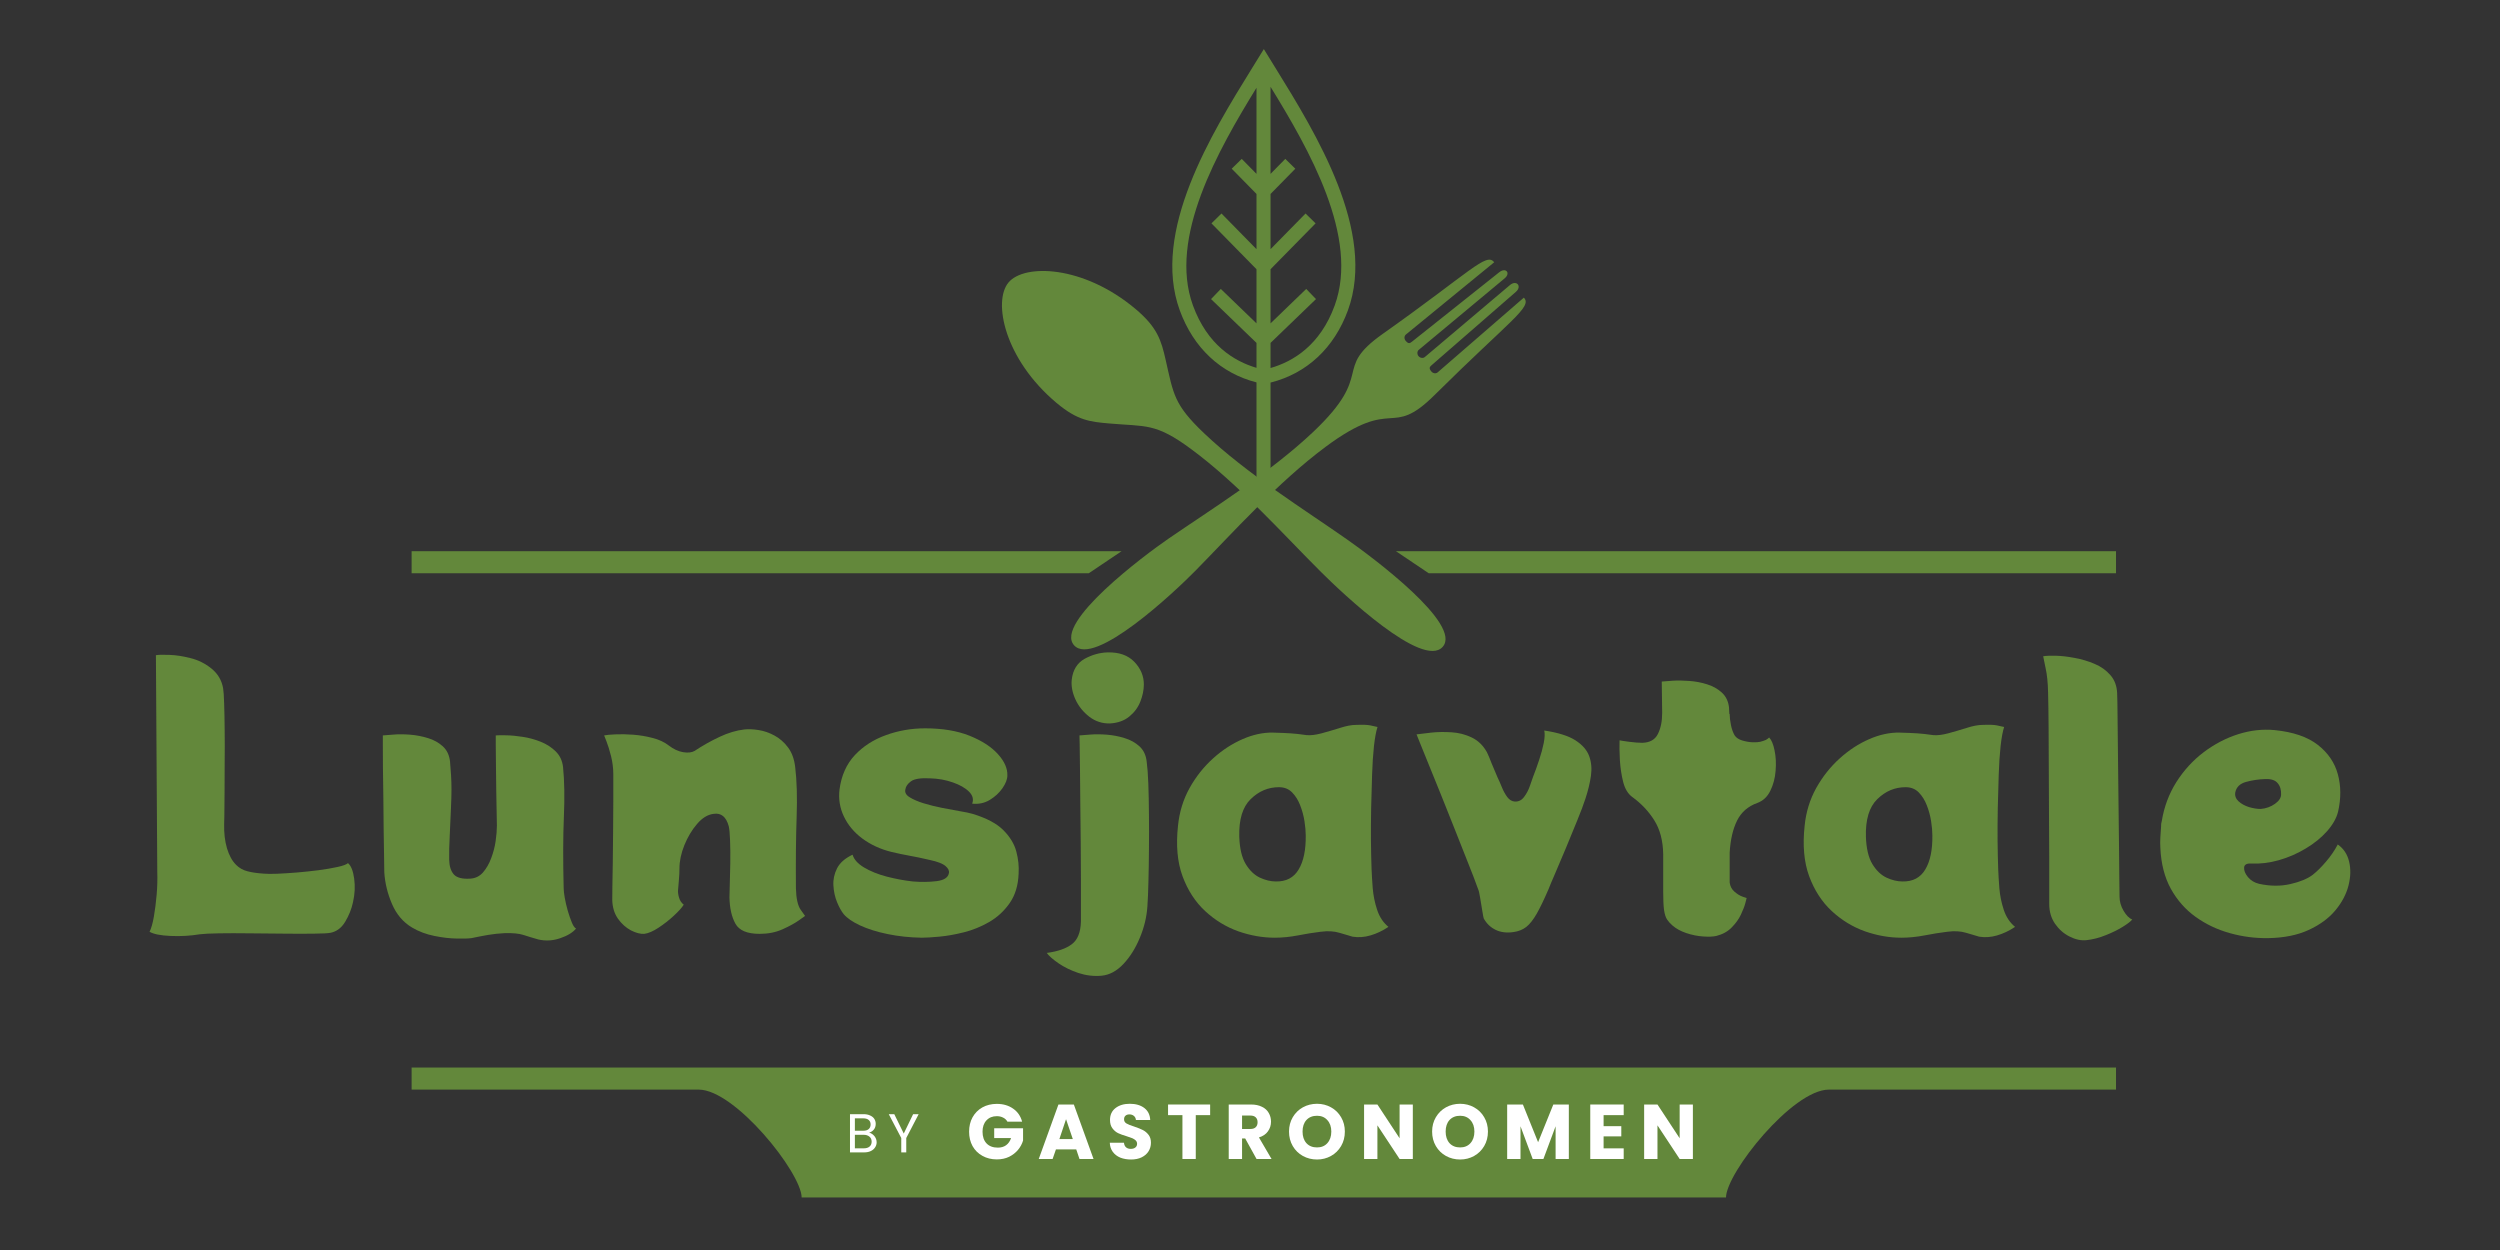 <svg xmlns="http://www.w3.org/2000/svg" xmlns:xlink="http://www.w3.org/1999/xlink" width="500" zoomAndPan="magnify" viewBox="0 0 375 187.5" height="250" preserveAspectRatio="xMidYMid meet" version="1.0"><rect x="0" y="0" width="375" height="187.5" fill="#333333" stroke="none"/><defs><g/><clipPath id="3b591c12a6"><path d="M 61.73 82 L 317.75 82 L 317.75 179.898 L 61.73 179.898 Z M 61.73 82 " clip-rule="nonzero"/></clipPath><clipPath id="ebdc000be0"><path d="M 175 7.363 L 204 7.363 L 204 74 L 175 74 Z M 175 7.363 " clip-rule="nonzero"/></clipPath></defs><path fill="#63883b" d="M 224.125 39.344 C 222.98 37.781 220.57 40.777 207.438 50.062 C 199.699 55.527 206.422 55.848 196.984 64.785 C 190.531 70.891 181.797 76.32 175.32 80.766 C 171.578 83.332 158.113 93.43 161.109 96.789 C 164.109 100.145 176.176 88.812 179.352 85.57 C 184.859 79.969 191.719 72.309 198.852 67.016 C 209.285 59.266 208.441 65.941 215.172 59.27 C 226.59 47.949 229.91 46.039 228.578 44.645 L 215.648 55.855 C 215.383 56.086 214.961 56.02 214.707 55.723 C 214.301 55.238 214.441 55.039 214.742 54.777 C 218.953 51.109 223.168 47.441 227.387 43.773 C 228.34 42.941 227.473 41.926 226.484 42.766 L 213.719 53.559 C 213.449 53.785 213.004 53.695 212.781 53.426 C 212.555 53.156 212.543 52.703 212.812 52.48 C 217.105 48.906 221.398 45.328 225.691 41.758 C 226.656 40.953 225.863 40.059 224.887 40.836 L 211.789 51.258 C 211.473 51.508 211.262 51.609 210.852 51.125 C 210.602 50.832 210.613 50.402 210.883 50.18 " fill-opacity="1" fill-rule="evenodd"/><path fill="#63883b" d="M 180.59 64.965 C 187.02 71.09 195.777 76.5 202.195 81.012 C 205.902 83.617 219.398 93.672 216.402 97.027 C 213.406 100.391 201.375 89.016 198.168 85.812 C 192.605 80.285 185.766 72.582 178.613 67.32 C 173.297 63.398 171.883 64.008 166.383 63.52 C 163.469 63.266 161.617 63.066 158.48 60.438 C 150.648 53.863 148.906 45.199 151.277 42.371 C 153.645 39.543 162.48 39.762 170.312 46.332 C 173.637 49.125 174.188 51.078 174.855 54.012 C 176.027 59.156 176.086 60.676 180.59 64.965 " fill-opacity="1" fill-rule="evenodd"/><g clip-path="url(#3b591c12a6)"><path fill="#63883b" d="M 209.391 82.68 L 317.402 82.68 L 317.402 85.992 L 214.316 85.992 M 61.742 82.68 L 168.238 82.68 L 163.312 85.992 L 61.742 85.992 Z M 274.336 163.441 C 268.883 163.441 258.953 175.895 258.898 179.617 L 120.25 179.617 C 120.195 175.895 110.258 163.441 104.805 163.441 L 61.742 163.441 L 61.742 160.125 L 317.402 160.125 L 317.402 163.441 Z M 274.336 163.441 " fill-opacity="1" fill-rule="evenodd"/></g><g clip-path="url(#ebdc000be0)"><path fill="#63883b" d="M 188.473 13.164 C 182.73 22.516 175.23 35.648 178.945 45.824 C 181.098 51.723 185.09 54.18 188.473 55.176 L 188.473 51.434 L 181.656 44.863 L 183.121 43.34 L 188.473 48.504 L 188.473 40.383 L 181.719 33.504 L 183.223 32.027 L 188.473 37.375 L 188.473 29.09 L 184.758 25.305 L 186.262 23.832 L 188.473 26.082 M 190.582 51.434 L 190.582 55.203 C 193.988 54.227 198.035 51.777 200.203 45.824 C 203.934 35.598 196.336 22.379 190.582 13.02 L 190.582 26.082 L 192.793 23.832 L 194.297 25.309 L 190.582 29.094 L 190.582 37.375 L 195.832 32.027 L 197.34 33.504 L 190.582 40.383 L 190.582 48.504 L 195.934 43.34 L 197.398 44.863 Z M 190.582 73.863 L 188.473 73.863 L 188.473 57.359 C 183.082 55.98 179.016 52.172 176.965 46.551 C 172.652 34.734 181.766 19.996 187.797 10.242 L 189.574 7.363 L 191.355 10.25 C 197.383 20.004 206.496 34.738 202.188 46.551 C 200.125 52.199 196.02 56.02 190.582 57.387 Z M 190.582 73.863 " fill-opacity="1" fill-rule="evenodd"/></g><g fill="#63883b" fill-opacity="1"><g transform="translate(20.325, 139.922)"><g><path d="M 31.875 -10.453 C 32.332 -10.066 32.641 -9.301 32.797 -8.156 C 32.961 -7.008 32.906 -5.82 32.625 -4.594 C 32.406 -3.57 32.016 -2.594 31.453 -1.656 C 30.891 -0.727 30.148 -0.176 29.234 0 C 28.891 0.07 28.082 0.113 26.812 0.125 C 25.539 0.145 24.051 0.145 22.344 0.125 C 20.645 0.113 18.922 0.098 17.172 0.078 C 15.43 0.055 13.883 0.055 12.531 0.078 C 11.176 0.098 10.219 0.145 9.656 0.219 C 8.219 0.457 6.75 0.539 5.25 0.469 C 3.758 0.406 2.711 0.195 2.109 -0.156 C 2.359 -0.645 2.57 -1.391 2.75 -2.391 C 2.926 -3.398 3.066 -4.504 3.172 -5.703 C 3.273 -6.898 3.305 -8.039 3.266 -9.125 L 3.062 -41.641 C 3.445 -41.711 4.125 -41.727 5.094 -41.688 C 6.062 -41.656 7.094 -41.5 8.188 -41.219 C 9.375 -40.938 10.441 -40.41 11.391 -39.641 C 12.348 -38.867 12.93 -37.883 13.141 -36.688 C 13.211 -36.301 13.266 -35.535 13.297 -34.391 C 13.336 -33.242 13.363 -31.895 13.375 -30.344 C 13.395 -28.801 13.395 -27.219 13.375 -25.594 C 13.363 -23.977 13.359 -22.469 13.359 -21.062 C 13.359 -19.656 13.348 -18.508 13.328 -17.625 C 13.305 -16.75 13.297 -16.312 13.297 -16.312 C 13.266 -14.969 13.406 -13.758 13.719 -12.688 C 14.039 -11.613 14.5 -10.781 15.094 -10.188 C 15.551 -9.727 16.113 -9.41 16.781 -9.234 C 17.445 -9.055 18.273 -8.938 19.266 -8.875 C 19.691 -8.832 20.352 -8.828 21.25 -8.859 C 22.145 -8.898 23.133 -8.961 24.219 -9.047 C 25.312 -9.141 26.395 -9.254 27.469 -9.391 C 28.539 -9.535 29.484 -9.695 30.297 -9.875 C 31.109 -10.051 31.633 -10.242 31.875 -10.453 Z M 31.875 -10.453 "/></g></g></g><g fill="#63883b" fill-opacity="1"><g transform="translate(55.316, 139.922)"><g><path d="M 29.234 -6.703 C 29.234 -6.391 29.285 -5.914 29.391 -5.281 C 29.504 -4.645 29.656 -3.992 29.844 -3.328 C 30.039 -2.66 30.242 -2.07 30.453 -1.562 C 30.66 -1.051 30.875 -0.742 31.094 -0.641 C 30.594 -0.035 29.797 0.445 28.703 0.812 C 27.617 1.188 26.531 1.25 25.438 1 C 24.594 0.758 23.836 0.531 23.172 0.312 C 22.504 0.102 21.586 0.016 20.422 0.047 C 19.578 0.086 18.738 0.176 17.906 0.312 C 17.082 0.457 16.25 0.617 15.406 0.797 C 14.988 0.859 14.258 0.879 13.219 0.859 C 12.188 0.848 11.062 0.719 9.844 0.469 C 8.625 0.227 7.504 -0.191 6.484 -0.797 C 5.148 -1.598 4.148 -2.773 3.484 -4.328 C 2.816 -5.879 2.43 -7.461 2.328 -9.078 C 2.328 -9.461 2.316 -10.219 2.297 -11.344 C 2.273 -12.469 2.254 -13.805 2.234 -15.359 C 2.223 -16.91 2.207 -18.508 2.188 -20.156 C 2.164 -21.812 2.145 -23.352 2.125 -24.781 C 2.113 -26.207 2.109 -27.367 2.109 -28.266 C 2.109 -29.16 2.109 -29.609 2.109 -29.609 C 2.43 -29.641 2.969 -29.68 3.719 -29.734 C 4.477 -29.797 5.312 -29.789 6.219 -29.719 C 7.133 -29.645 8.023 -29.473 8.891 -29.203 C 9.754 -28.941 10.492 -28.531 11.109 -27.969 C 11.723 -27.406 12.082 -26.648 12.188 -25.703 C 12.258 -24.93 12.312 -24.227 12.344 -23.594 C 12.383 -22.957 12.406 -22.258 12.406 -21.5 C 12.406 -20.75 12.379 -19.816 12.328 -18.703 C 12.273 -17.598 12.211 -16.203 12.141 -14.516 C 12.066 -13.141 12.039 -11.957 12.062 -10.969 C 12.082 -9.988 12.316 -9.25 12.766 -8.75 C 13.223 -8.258 14.035 -8.051 15.203 -8.125 C 15.973 -8.164 16.613 -8.473 17.125 -9.047 C 17.633 -9.629 18.047 -10.344 18.359 -11.188 C 18.68 -12.031 18.906 -12.891 19.031 -13.766 C 19.156 -14.648 19.219 -15.426 19.219 -16.094 C 19.219 -16.238 19.207 -16.785 19.188 -17.734 C 19.164 -18.68 19.145 -19.816 19.125 -21.141 C 19.113 -22.461 19.098 -23.773 19.078 -25.078 C 19.055 -26.379 19.047 -27.457 19.047 -28.312 C 19.047 -29.176 19.047 -29.609 19.047 -29.609 C 19.367 -29.641 19.898 -29.645 20.641 -29.625 C 21.379 -29.613 22.203 -29.535 23.109 -29.391 C 24.023 -29.254 24.922 -29.008 25.797 -28.656 C 26.68 -28.301 27.43 -27.816 28.047 -27.203 C 28.672 -26.586 29.035 -25.805 29.141 -24.859 C 29.348 -22.816 29.391 -20.328 29.266 -17.391 C 29.141 -14.453 29.129 -10.891 29.234 -6.703 Z M 29.234 -6.703 "/></g></g></g><g fill="#63883b" fill-opacity="1"><g transform="translate(88.512, 139.922)"><g><path d="M 30.875 -6.703 C 30.914 -5.148 31.156 -4.066 31.594 -3.453 C 32.031 -2.836 32.25 -2.531 32.25 -2.531 C 32.25 -2.531 31.941 -2.312 31.328 -1.875 C 30.711 -1.438 29.895 -0.988 28.875 -0.531 C 27.852 -0.07 26.707 0.156 25.438 0.156 C 23.57 0.156 22.359 -0.352 21.797 -1.375 C 21.234 -2.395 20.938 -3.711 20.906 -5.328 C 20.906 -5.609 20.922 -6.223 20.953 -7.172 C 20.984 -8.129 21.008 -9.211 21.031 -10.422 C 21.051 -11.641 21.039 -12.766 21 -13.797 C 20.969 -14.836 20.898 -15.57 20.797 -16 C 20.41 -17.406 19.656 -18.02 18.531 -17.844 C 17.645 -17.738 16.816 -17.234 16.047 -16.328 C 15.273 -15.43 14.641 -14.367 14.141 -13.141 C 13.648 -11.91 13.406 -10.75 13.406 -9.656 C 13.406 -9.094 13.379 -8.535 13.328 -7.984 C 13.273 -7.441 13.234 -6.941 13.203 -6.484 C 13.16 -6.172 13.203 -5.785 13.328 -5.328 C 13.453 -4.867 13.691 -4.5 14.047 -4.219 C 13.797 -3.801 13.305 -3.254 12.578 -2.578 C 11.859 -1.91 11.086 -1.305 10.266 -0.766 C 9.441 -0.223 8.727 0.082 8.125 0.156 C 7.562 0.195 6.898 0.023 6.141 -0.359 C 5.391 -0.754 4.738 -1.336 4.188 -2.109 C 3.645 -2.879 3.359 -3.812 3.328 -4.906 C 3.328 -5.188 3.332 -5.836 3.344 -6.859 C 3.363 -7.879 3.383 -9.109 3.406 -10.547 C 3.426 -11.992 3.441 -13.523 3.453 -15.141 C 3.473 -16.766 3.484 -18.332 3.484 -19.844 C 3.484 -21.352 3.484 -22.656 3.484 -23.75 C 3.484 -24.695 3.367 -25.617 3.141 -26.516 C 2.91 -27.422 2.68 -28.16 2.453 -28.734 C 2.223 -29.316 2.109 -29.609 2.109 -29.609 C 2.43 -29.68 2.988 -29.734 3.781 -29.766 C 4.57 -29.805 5.457 -29.789 6.438 -29.719 C 7.426 -29.645 8.398 -29.484 9.359 -29.234 C 10.328 -28.992 11.148 -28.609 11.828 -28.078 C 12.523 -27.547 13.234 -27.219 13.953 -27.094 C 14.68 -26.977 15.254 -27.039 15.672 -27.281 C 16.898 -28.094 18.148 -28.797 19.422 -29.391 C 20.691 -29.992 21.926 -30.363 23.125 -30.5 C 23.719 -30.57 24.414 -30.547 25.219 -30.422 C 26.031 -30.305 26.832 -30.035 27.625 -29.609 C 28.414 -29.191 29.102 -28.594 29.688 -27.812 C 30.27 -27.039 30.629 -26.055 30.766 -24.859 C 31.016 -22.816 31.086 -20.328 30.984 -17.391 C 30.879 -14.453 30.844 -10.891 30.875 -6.703 Z M 30.875 -6.703 "/></g></g></g><g fill="#63883b" fill-opacity="1"><g transform="translate(122.87, 139.922)"><g><path d="M 15.891 -30.672 C 18.492 -30.672 20.719 -30.301 22.562 -29.562 C 24.406 -28.82 25.82 -27.906 26.812 -26.812 C 27.801 -25.719 28.273 -24.645 28.234 -23.594 C 28.234 -23.031 27.988 -22.395 27.5 -21.688 C 27.008 -20.988 26.367 -20.398 25.578 -19.922 C 24.785 -19.453 23.91 -19.27 22.953 -19.375 C 23.203 -20.008 23.047 -20.609 22.484 -21.172 C 21.922 -21.734 21.109 -22.195 20.047 -22.562 C 18.992 -22.938 17.852 -23.141 16.625 -23.172 C 15.219 -23.242 14.266 -23.094 13.766 -22.719 C 13.273 -22.352 13 -21.957 12.938 -21.531 C 12.82 -21.07 13.031 -20.676 13.562 -20.344 C 14.094 -20.008 14.785 -19.707 15.641 -19.438 C 16.504 -19.176 17.422 -18.945 18.391 -18.75 C 19.359 -18.562 20.254 -18.395 21.078 -18.25 C 21.91 -18.113 22.555 -17.977 23.016 -17.844 C 25.117 -17.207 26.664 -16.383 27.656 -15.375 C 28.645 -14.375 29.285 -13.312 29.578 -12.188 C 29.879 -11.062 29.992 -9.957 29.922 -8.875 C 29.859 -7.113 29.41 -5.641 28.578 -4.453 C 27.754 -3.273 26.734 -2.332 25.516 -1.625 C 24.305 -0.926 23.039 -0.41 21.719 -0.078 C 20.395 0.254 19.16 0.473 18.016 0.578 C 16.879 0.68 16.008 0.734 15.406 0.734 C 13.582 0.703 11.867 0.52 10.266 0.188 C 8.66 -0.145 7.285 -0.578 6.141 -1.109 C 5.004 -1.641 4.188 -2.203 3.688 -2.797 C 3.344 -3.223 3.008 -3.82 2.688 -4.594 C 2.375 -5.363 2.191 -6.195 2.141 -7.094 C 2.086 -7.988 2.27 -8.848 2.688 -9.672 C 3.113 -10.504 3.891 -11.188 5.016 -11.719 C 5.223 -11.008 5.789 -10.375 6.719 -9.812 C 7.656 -9.25 8.785 -8.789 10.109 -8.438 C 11.43 -8.094 12.742 -7.848 14.047 -7.703 C 15.305 -7.598 16.5 -7.613 17.625 -7.75 C 18.75 -7.895 19.363 -8.301 19.469 -8.969 C 19.539 -9.32 19.363 -9.676 18.938 -10.031 C 18.52 -10.383 17.75 -10.68 16.625 -10.922 C 15.426 -11.203 14.379 -11.422 13.484 -11.578 C 12.586 -11.742 11.695 -11.93 10.812 -12.141 C 9.164 -12.555 7.723 -13.223 6.484 -14.141 C 5.254 -15.055 4.332 -16.156 3.719 -17.438 C 3.102 -18.727 2.883 -20.094 3.062 -21.531 C 3.344 -23.613 4.109 -25.32 5.359 -26.656 C 6.609 -27.988 8.164 -28.988 10.031 -29.656 C 11.895 -30.332 13.848 -30.672 15.891 -30.672 Z M 15.891 -30.672 "/></g></g></g><g fill="#63883b" fill-opacity="1"><g transform="translate(154.905, 139.922)"><g><path d="M 11.609 -31.406 C 10.453 -31.375 9.414 -31.707 8.5 -32.406 C 7.582 -33.113 6.883 -33.984 6.406 -35.016 C 5.938 -36.055 5.754 -37.051 5.859 -38 C 6.035 -39.445 6.676 -40.477 7.781 -41.094 C 8.895 -41.707 10.051 -42.031 11.25 -42.062 C 12.969 -42.102 14.301 -41.629 15.25 -40.641 C 16.195 -39.648 16.672 -38.523 16.672 -37.266 C 16.672 -36.422 16.492 -35.555 16.141 -34.672 C 15.797 -33.797 15.242 -33.051 14.484 -32.438 C 13.734 -31.82 12.773 -31.477 11.609 -31.406 Z M 17.094 -25.703 C 17.207 -24.891 17.289 -23.781 17.344 -22.375 C 17.395 -20.969 17.426 -19.41 17.438 -17.703 C 17.457 -15.992 17.457 -14.27 17.438 -12.531 C 17.426 -10.789 17.398 -9.172 17.359 -7.672 C 17.328 -6.18 17.273 -4.941 17.203 -3.953 C 17.098 -2.367 16.719 -0.797 16.062 0.766 C 15.414 2.328 14.594 3.633 13.594 4.688 C 12.594 5.75 11.492 6.332 10.297 6.438 C 9.129 6.539 7.973 6.398 6.828 6.016 C 5.691 5.629 4.703 5.145 3.859 4.562 C 3.016 3.977 2.43 3.461 2.109 3.016 C 3.766 2.797 5.02 2.359 5.875 1.703 C 6.738 1.055 7.191 -0.07 7.234 -1.688 C 7.234 -2 7.234 -2.734 7.234 -3.891 C 7.234 -5.055 7.234 -6.484 7.234 -8.172 C 7.234 -9.867 7.223 -11.68 7.203 -13.609 C 7.18 -15.547 7.16 -17.457 7.141 -19.344 C 7.129 -21.227 7.113 -22.941 7.094 -24.484 C 7.082 -26.035 7.066 -27.273 7.047 -28.203 C 7.023 -29.141 7.016 -29.609 7.016 -29.609 C 7.336 -29.641 7.875 -29.68 8.625 -29.734 C 9.383 -29.797 10.223 -29.789 11.141 -29.719 C 12.055 -29.645 12.941 -29.473 13.797 -29.203 C 14.66 -28.941 15.398 -28.531 16.016 -27.969 C 16.629 -27.406 16.988 -26.648 17.094 -25.703 Z M 17.094 -25.703 "/></g></g></g><g fill="#63883b" fill-opacity="1"><g transform="translate(174.485, 139.922)"><g><path d="M 31.25 -9.547 C 31.281 -8.773 31.336 -7.828 31.422 -6.703 C 31.516 -5.578 31.738 -4.484 32.094 -3.422 C 32.445 -2.367 33.008 -1.523 33.781 -0.891 C 32.895 -0.297 31.992 0.129 31.078 0.391 C 30.172 0.66 29.273 0.723 28.391 0.578 C 28.148 0.504 27.891 0.426 27.609 0.344 C 27.328 0.258 26.938 0.145 26.438 0 C 25.633 -0.25 24.688 -0.301 23.594 -0.156 C 22.5 -0.02 21.363 0.16 20.188 0.391 C 19.008 0.617 17.859 0.734 16.734 0.734 C 14.898 0.734 13.066 0.41 11.234 -0.234 C 9.41 -0.891 7.758 -1.898 6.281 -3.266 C 4.801 -4.641 3.672 -6.383 2.891 -8.5 C 2.117 -10.613 1.895 -13.145 2.219 -16.094 C 2.426 -18.133 3.004 -20.008 3.953 -21.719 C 4.91 -23.426 6.082 -24.906 7.469 -26.156 C 8.852 -27.406 10.328 -28.367 11.891 -29.047 C 13.461 -29.734 14.988 -30.062 16.469 -30.031 C 17.594 -30 18.461 -29.961 19.078 -29.922 C 19.691 -29.891 20.492 -29.801 21.484 -29.656 C 22.078 -29.594 22.832 -29.68 23.75 -29.922 C 24.664 -30.172 25.586 -30.441 26.516 -30.734 C 27.453 -31.035 28.254 -31.188 28.922 -31.188 C 29.941 -31.227 30.66 -31.203 31.078 -31.109 C 31.504 -31.023 31.859 -30.945 32.141 -30.875 C 31.93 -30.238 31.754 -29.285 31.609 -28.016 C 31.473 -26.754 31.379 -25.32 31.328 -23.719 C 31.273 -22.125 31.227 -20.461 31.188 -18.734 C 31.156 -17.016 31.145 -15.363 31.156 -13.781 C 31.176 -12.195 31.207 -10.785 31.25 -9.547 Z M 11.406 -14.406 C 11.469 -12.645 11.789 -11.281 12.375 -10.312 C 12.957 -9.352 13.66 -8.676 14.484 -8.281 C 15.316 -7.895 16.117 -7.703 16.891 -7.703 C 18.441 -7.672 19.582 -8.27 20.312 -9.5 C 21.051 -10.727 21.406 -12.438 21.375 -14.625 C 21.375 -15.219 21.312 -15.922 21.188 -16.734 C 21.062 -17.547 20.848 -18.336 20.547 -19.109 C 20.254 -19.879 19.852 -20.523 19.344 -21.047 C 18.832 -21.578 18.172 -21.844 17.359 -21.844 C 15.742 -21.844 14.328 -21.242 13.109 -20.047 C 11.898 -18.859 11.332 -16.977 11.406 -14.406 Z M 11.406 -14.406 "/></g></g></g><g fill="#63883b" fill-opacity="1"><g transform="translate(210.373, 139.922)"><g><path d="M 21.266 -30.344 C 23.348 -30.031 24.906 -29.539 25.938 -28.875 C 26.977 -28.207 27.664 -27.422 28 -26.516 C 28.332 -25.617 28.422 -24.625 28.266 -23.531 C 28.109 -22.445 27.836 -21.32 27.453 -20.156 C 27.172 -19.281 26.754 -18.172 26.203 -16.828 C 25.66 -15.492 25.098 -14.125 24.516 -12.719 C 23.93 -11.312 23.395 -10.047 22.906 -8.922 C 22.414 -7.797 22.082 -7.004 21.906 -6.547 C 21.238 -4.992 20.648 -3.77 20.141 -2.875 C 19.629 -1.977 19.109 -1.316 18.578 -0.891 C 18.047 -0.473 17.395 -0.211 16.625 -0.109 C 15.633 0.035 14.754 -0.07 13.984 -0.438 C 13.211 -0.812 12.613 -1.383 12.188 -2.156 C 12.156 -2.227 12.086 -2.582 11.984 -3.219 C 11.879 -3.852 11.77 -4.516 11.656 -5.203 C 11.551 -5.891 11.445 -6.336 11.344 -6.547 C 10.957 -7.641 10.457 -8.945 9.844 -10.469 C 9.227 -12 8.578 -13.645 7.891 -15.406 C 7.203 -17.164 6.516 -18.891 5.828 -20.578 C 5.141 -22.273 4.516 -23.816 3.953 -25.203 C 3.391 -26.586 2.941 -27.691 2.609 -28.516 C 2.273 -29.348 2.109 -29.766 2.109 -29.766 C 2.641 -29.836 3.379 -29.926 4.328 -30.031 C 5.273 -30.133 6.285 -30.148 7.359 -30.078 C 8.43 -30.016 9.441 -29.754 10.391 -29.297 C 11.348 -28.836 12.109 -28.098 12.672 -27.078 C 12.848 -26.723 13.082 -26.164 13.375 -25.406 C 13.676 -24.656 13.969 -23.961 14.25 -23.328 C 14.457 -22.91 14.676 -22.414 14.906 -21.844 C 15.133 -21.281 15.406 -20.785 15.719 -20.359 C 16.039 -19.941 16.414 -19.719 16.844 -19.688 C 17.406 -19.656 17.867 -19.883 18.234 -20.375 C 18.609 -20.863 18.898 -21.414 19.109 -22.031 C 19.316 -22.645 19.473 -23.094 19.578 -23.375 C 19.898 -24.188 20.207 -25.039 20.5 -25.938 C 20.801 -26.832 21.031 -27.676 21.188 -28.469 C 21.344 -29.258 21.367 -29.883 21.266 -30.344 Z M 21.266 -30.344 "/></g></g></g><g fill="#63883b" fill-opacity="1"><g transform="translate(240.825, 139.922)"><g><path d="M 24.547 -29.297 C 24.898 -28.941 25.172 -28.297 25.359 -27.359 C 25.555 -26.43 25.609 -25.41 25.516 -24.297 C 25.43 -23.191 25.164 -22.191 24.719 -21.297 C 24.281 -20.398 23.625 -19.789 22.75 -19.469 C 21.375 -18.977 20.367 -18.098 19.734 -16.828 C 19.109 -15.566 18.738 -13.969 18.625 -12.031 L 18.625 -7.547 C 18.695 -6.984 18.938 -6.523 19.344 -6.172 C 19.75 -5.816 20.156 -5.566 20.562 -5.422 C 20.969 -5.285 21.172 -5.219 21.172 -5.219 C 21.172 -5.219 21.109 -4.973 20.984 -4.484 C 20.859 -3.992 20.633 -3.41 20.312 -2.734 C 20 -2.066 19.539 -1.426 18.938 -0.812 C 18.344 -0.195 17.57 0.227 16.625 0.469 C 16.133 0.582 15.473 0.609 14.641 0.547 C 13.816 0.492 12.984 0.328 12.141 0.047 C 11.297 -0.234 10.594 -0.617 10.031 -1.109 C 9.707 -1.391 9.441 -1.688 9.234 -2 C 9.023 -2.32 8.875 -2.797 8.781 -3.422 C 8.695 -4.055 8.656 -4.957 8.656 -6.125 L 8.656 -11.766 C 8.625 -13.805 8.18 -15.504 7.328 -16.859 C 6.484 -18.211 5.379 -19.383 4.016 -20.375 C 3.379 -20.832 2.926 -21.578 2.656 -22.609 C 2.395 -23.648 2.227 -24.75 2.156 -25.906 C 2.094 -27.07 2.078 -28.062 2.109 -28.875 C 2.285 -28.832 2.758 -28.758 3.531 -28.656 C 4.312 -28.551 4.984 -28.5 5.547 -28.5 C 6.672 -28.539 7.441 -28.984 7.859 -29.828 C 8.285 -30.672 8.5 -31.723 8.5 -32.984 L 8.438 -37.688 C 8.758 -37.719 9.297 -37.758 10.047 -37.812 C 10.805 -37.863 11.645 -37.852 12.562 -37.781 C 13.477 -37.719 14.363 -37.551 15.219 -37.281 C 16.082 -37.02 16.82 -36.609 17.438 -36.047 C 18.062 -35.484 18.426 -34.727 18.531 -33.781 C 18.531 -33.676 18.535 -33.539 18.547 -33.375 C 18.566 -33.219 18.578 -33.035 18.578 -32.828 L 18.625 -32.828 C 18.625 -32.367 18.688 -31.82 18.812 -31.188 C 18.938 -30.562 19.125 -30.035 19.375 -29.609 C 19.613 -29.254 20 -29 20.531 -28.844 C 21.062 -28.688 21.582 -28.598 22.094 -28.578 C 22.602 -28.566 22.977 -28.594 23.219 -28.656 C 23.602 -28.758 23.883 -28.852 24.062 -28.938 C 24.238 -29.031 24.398 -29.148 24.547 -29.297 Z M 24.547 -29.297 "/></g></g></g><g fill="#63883b" fill-opacity="1"><g transform="translate(268.48, 139.922)"><g><path d="M 31.25 -9.547 C 31.281 -8.773 31.336 -7.828 31.422 -6.703 C 31.516 -5.578 31.738 -4.484 32.094 -3.422 C 32.445 -2.367 33.008 -1.523 33.781 -0.891 C 32.895 -0.297 31.992 0.129 31.078 0.391 C 30.172 0.66 29.273 0.723 28.391 0.578 C 28.148 0.504 27.891 0.426 27.609 0.344 C 27.328 0.258 26.938 0.145 26.438 0 C 25.633 -0.25 24.688 -0.301 23.594 -0.156 C 22.5 -0.02 21.363 0.16 20.188 0.391 C 19.008 0.617 17.859 0.734 16.734 0.734 C 14.898 0.734 13.066 0.41 11.234 -0.234 C 9.41 -0.891 7.758 -1.898 6.281 -3.266 C 4.801 -4.641 3.672 -6.383 2.891 -8.5 C 2.117 -10.613 1.895 -13.145 2.219 -16.094 C 2.426 -18.133 3.004 -20.008 3.953 -21.719 C 4.91 -23.426 6.082 -24.906 7.469 -26.156 C 8.852 -27.406 10.328 -28.367 11.891 -29.047 C 13.461 -29.734 14.988 -30.062 16.469 -30.031 C 17.594 -30 18.461 -29.961 19.078 -29.922 C 19.691 -29.891 20.492 -29.801 21.484 -29.656 C 22.078 -29.594 22.832 -29.68 23.75 -29.922 C 24.664 -30.172 25.586 -30.441 26.516 -30.734 C 27.453 -31.035 28.254 -31.188 28.922 -31.188 C 29.941 -31.227 30.66 -31.203 31.078 -31.109 C 31.504 -31.023 31.859 -30.945 32.141 -30.875 C 31.93 -30.238 31.754 -29.285 31.609 -28.016 C 31.473 -26.754 31.379 -25.32 31.328 -23.719 C 31.273 -22.125 31.227 -20.461 31.188 -18.734 C 31.156 -17.016 31.145 -15.363 31.156 -13.781 C 31.176 -12.195 31.207 -10.785 31.25 -9.547 Z M 11.406 -14.406 C 11.469 -12.645 11.789 -11.281 12.375 -10.312 C 12.957 -9.352 13.66 -8.676 14.484 -8.281 C 15.316 -7.895 16.117 -7.703 16.891 -7.703 C 18.441 -7.672 19.582 -8.27 20.312 -9.5 C 21.051 -10.727 21.406 -12.438 21.375 -14.625 C 21.375 -15.219 21.312 -15.922 21.188 -16.734 C 21.062 -17.547 20.848 -18.336 20.547 -19.109 C 20.254 -19.879 19.852 -20.523 19.344 -21.047 C 18.832 -21.578 18.172 -21.844 17.359 -21.844 C 15.742 -21.844 14.328 -21.242 13.109 -20.047 C 11.898 -18.859 11.332 -16.977 11.406 -14.406 Z M 11.406 -14.406 "/></g></g></g><g fill="#63883b" fill-opacity="1"><g transform="translate(304.368, 139.922)"><g><path d="M 3.016 -4.328 C 3.016 -4.609 3.016 -5.375 3.016 -6.625 C 3.016 -7.875 3.016 -9.43 3.016 -11.297 C 3.016 -13.16 3.004 -15.207 2.984 -17.438 C 2.961 -19.676 2.953 -21.938 2.953 -24.219 C 2.953 -26.508 2.941 -28.68 2.922 -30.734 C 2.91 -32.797 2.883 -34.586 2.844 -36.109 C 2.812 -37.547 2.688 -38.75 2.469 -39.719 C 2.258 -40.688 2.141 -41.273 2.109 -41.484 C 2.535 -41.555 3.172 -41.582 4.016 -41.562 C 4.859 -41.539 5.797 -41.43 6.828 -41.234 C 7.867 -41.047 8.863 -40.75 9.812 -40.344 C 10.77 -39.945 11.562 -39.383 12.188 -38.656 C 12.82 -37.938 13.16 -37.031 13.203 -35.938 C 13.234 -35.27 13.254 -34.098 13.266 -32.422 C 13.285 -30.754 13.305 -28.801 13.328 -26.562 C 13.348 -24.332 13.375 -22.047 13.406 -19.703 C 13.438 -17.367 13.461 -15.16 13.484 -13.078 C 13.504 -11.004 13.52 -9.273 13.531 -7.891 C 13.551 -6.504 13.562 -5.688 13.562 -5.438 C 13.562 -4.695 13.766 -3.984 14.172 -3.297 C 14.578 -2.609 15.008 -2.176 15.469 -2 C 15.25 -1.719 14.77 -1.348 14.031 -0.891 C 13.301 -0.441 12.453 -0.023 11.484 0.359 C 10.516 0.754 9.535 1.004 8.547 1.109 C 7.742 1.18 6.91 0.992 6.047 0.547 C 5.18 0.109 4.457 -0.531 3.875 -1.375 C 3.301 -2.219 3.016 -3.203 3.016 -4.328 Z M 3.016 -4.328 "/></g></g></g><g fill="#63883b" fill-opacity="1"><g transform="translate(321.943, 139.922)"><g><path d="M 28.719 -13.25 C 29.594 -12.645 30.16 -11.789 30.422 -10.688 C 30.691 -9.582 30.66 -8.379 30.328 -7.078 C 29.992 -5.773 29.332 -4.531 28.344 -3.344 C 27.352 -2.164 26.02 -1.191 24.344 -0.422 C 22.676 0.348 20.664 0.754 18.312 0.797 C 16.344 0.828 14.414 0.578 12.531 0.047 C 10.656 -0.473 8.953 -1.281 7.422 -2.375 C 5.891 -3.469 4.645 -4.875 3.688 -6.594 C 2.738 -8.32 2.211 -10.379 2.109 -12.766 C 2.078 -13.266 2.078 -13.773 2.109 -14.297 C 2.141 -14.828 2.176 -15.375 2.219 -15.938 C 2.219 -16.082 2.223 -16.223 2.234 -16.359 C 2.254 -16.504 2.285 -16.645 2.328 -16.781 C 2.672 -18.895 3.395 -20.832 4.5 -22.594 C 5.613 -24.352 6.977 -25.848 8.594 -27.078 C 10.219 -28.305 11.953 -29.211 13.797 -29.797 C 15.648 -30.379 17.473 -30.582 19.266 -30.406 C 22.047 -30.125 24.203 -29.383 25.734 -28.188 C 27.266 -26.988 28.266 -25.52 28.734 -23.781 C 29.211 -22.039 29.223 -20.164 28.766 -18.156 C 28.516 -17.164 27.957 -16.188 27.094 -15.219 C 26.238 -14.258 25.176 -13.398 23.906 -12.641 C 22.645 -11.879 21.301 -11.297 19.875 -10.891 C 18.445 -10.492 17.066 -10.328 15.734 -10.391 C 15.055 -10.43 14.703 -10.227 14.672 -9.781 C 14.641 -9.344 14.832 -8.867 15.25 -8.359 C 15.676 -7.848 16.238 -7.508 16.938 -7.344 C 18.594 -6.988 20.148 -6.977 21.609 -7.312 C 23.066 -7.645 24.188 -8.109 24.969 -8.703 C 25.602 -9.203 26.27 -9.863 26.969 -10.688 C 27.676 -11.508 28.258 -12.363 28.719 -13.25 Z M 17.156 -18.578 C 17.969 -18.648 18.68 -18.906 19.297 -19.344 C 19.91 -19.781 20.219 -20.25 20.219 -20.75 C 20.25 -21.445 20.078 -22.016 19.703 -22.453 C 19.336 -22.898 18.719 -23.102 17.844 -23.062 C 16.852 -23.031 15.898 -22.891 14.984 -22.641 C 14.078 -22.398 13.535 -21.891 13.359 -21.109 C 13.254 -20.586 13.41 -20.129 13.828 -19.734 C 14.254 -19.348 14.781 -19.055 15.406 -18.859 C 16.039 -18.672 16.625 -18.578 17.156 -18.578 Z M 17.156 -18.578 "/></g></g></g><g fill="#ffffff" fill-opacity="1"><g transform="translate(144.974, 173.848)"><g><path d="M 6.141 -5.594 C 5.992 -5.863 5.781 -6.066 5.5 -6.203 C 5.227 -6.348 4.91 -6.422 4.547 -6.422 C 3.898 -6.422 3.379 -6.207 2.984 -5.781 C 2.598 -5.363 2.406 -4.801 2.406 -4.094 C 2.406 -3.344 2.609 -2.754 3.016 -2.328 C 3.422 -1.91 3.984 -1.703 4.703 -1.703 C 5.191 -1.703 5.602 -1.82 5.938 -2.062 C 6.281 -2.312 6.531 -2.672 6.688 -3.141 L 4.156 -3.141 L 4.156 -4.609 L 8.484 -4.609 L 8.484 -2.766 C 8.336 -2.266 8.086 -1.801 7.734 -1.375 C 7.379 -0.945 6.93 -0.598 6.391 -0.328 C 5.848 -0.066 5.234 0.062 4.547 0.062 C 3.742 0.062 3.023 -0.113 2.391 -0.469 C 1.754 -0.82 1.258 -1.312 0.906 -1.938 C 0.562 -2.57 0.391 -3.289 0.391 -4.094 C 0.391 -4.906 0.562 -5.625 0.906 -6.25 C 1.258 -6.883 1.75 -7.379 2.375 -7.734 C 3.008 -8.086 3.734 -8.266 4.547 -8.266 C 5.516 -8.266 6.332 -8.023 7 -7.547 C 7.676 -7.078 8.125 -6.426 8.344 -5.594 Z M 6.141 -5.594 "/></g></g></g><g fill="#ffffff" fill-opacity="1"><g transform="translate(155.625, 173.848)"><g><path d="M 5.812 -1.438 L 2.766 -1.438 L 2.266 0 L 0.188 0 L 3.141 -8.172 L 5.453 -8.172 L 8.406 0 L 6.297 0 Z M 5.297 -2.984 L 4.281 -5.969 L 3.281 -2.984 Z M 5.297 -2.984 "/></g></g></g><g fill="#ffffff" fill-opacity="1"><g transform="translate(165.985, 173.848)"><g><path d="M 3.672 0.078 C 3.078 0.078 2.539 -0.016 2.062 -0.203 C 1.594 -0.398 1.219 -0.688 0.938 -1.062 C 0.656 -1.445 0.504 -1.906 0.484 -2.438 L 2.609 -2.438 C 2.641 -2.133 2.742 -1.906 2.922 -1.75 C 3.098 -1.594 3.332 -1.516 3.625 -1.516 C 3.914 -1.516 4.145 -1.582 4.312 -1.719 C 4.488 -1.852 4.578 -2.039 4.578 -2.281 C 4.578 -2.477 4.508 -2.645 4.375 -2.781 C 4.238 -2.914 4.07 -3.023 3.875 -3.109 C 3.676 -3.191 3.395 -3.289 3.031 -3.406 C 2.5 -3.562 2.066 -3.719 1.734 -3.875 C 1.398 -4.039 1.113 -4.285 0.875 -4.609 C 0.633 -4.93 0.516 -5.348 0.516 -5.859 C 0.516 -6.617 0.789 -7.211 1.344 -7.641 C 1.895 -8.066 2.609 -8.281 3.484 -8.281 C 4.391 -8.281 5.117 -8.066 5.672 -7.641 C 6.223 -7.211 6.516 -6.613 6.547 -5.844 L 4.406 -5.844 C 4.383 -6.102 4.285 -6.305 4.109 -6.453 C 3.93 -6.609 3.703 -6.688 3.422 -6.688 C 3.18 -6.688 2.988 -6.625 2.844 -6.5 C 2.695 -6.375 2.625 -6.191 2.625 -5.953 C 2.625 -5.68 2.742 -5.473 2.984 -5.328 C 3.234 -5.18 3.625 -5.023 4.156 -4.859 C 4.688 -4.68 5.113 -4.508 5.438 -4.344 C 5.77 -4.176 6.055 -3.938 6.297 -3.625 C 6.535 -3.32 6.656 -2.926 6.656 -2.438 C 6.656 -1.969 6.535 -1.539 6.297 -1.156 C 6.066 -0.781 5.723 -0.477 5.266 -0.25 C 4.816 -0.031 4.285 0.078 3.672 0.078 Z M 3.672 0.078 "/></g></g></g><g fill="#ffffff" fill-opacity="1"><g transform="translate(174.927, 173.848)"><g><path d="M 6.594 -8.172 L 6.594 -6.578 L 4.438 -6.578 L 4.438 0 L 2.438 0 L 2.438 -6.578 L 0.281 -6.578 L 0.281 -8.172 Z M 6.594 -8.172 "/></g></g></g><g fill="#ffffff" fill-opacity="1"><g transform="translate(183.59, 173.848)"><g><path d="M 4.891 0 L 3.188 -3.078 L 2.719 -3.078 L 2.719 0 L 0.719 0 L 0.719 -8.172 L 4.062 -8.172 C 4.707 -8.172 5.254 -8.055 5.703 -7.828 C 6.16 -7.609 6.5 -7.301 6.719 -6.906 C 6.945 -6.52 7.062 -6.082 7.062 -5.594 C 7.062 -5.051 6.906 -4.566 6.594 -4.141 C 6.289 -3.711 5.844 -3.41 5.25 -3.234 L 7.141 0 Z M 2.719 -4.5 L 3.953 -4.5 C 4.316 -4.5 4.586 -4.586 4.766 -4.766 C 4.953 -4.941 5.047 -5.191 5.047 -5.516 C 5.047 -5.828 4.953 -6.07 4.766 -6.25 C 4.586 -6.426 4.316 -6.516 3.953 -6.516 L 2.719 -6.516 Z M 2.719 -4.5 "/></g></g></g><g fill="#ffffff" fill-opacity="1"><g transform="translate(192.962, 173.848)"><g><path d="M 4.594 0.078 C 3.82 0.078 3.113 -0.098 2.469 -0.453 C 1.832 -0.805 1.328 -1.301 0.953 -1.938 C 0.578 -2.582 0.391 -3.305 0.391 -4.109 C 0.391 -4.91 0.578 -5.629 0.953 -6.266 C 1.328 -6.898 1.832 -7.395 2.469 -7.75 C 3.113 -8.102 3.82 -8.281 4.594 -8.281 C 5.352 -8.281 6.051 -8.102 6.688 -7.75 C 7.332 -7.395 7.836 -6.898 8.203 -6.266 C 8.578 -5.629 8.766 -4.91 8.766 -4.109 C 8.766 -3.305 8.578 -2.582 8.203 -1.938 C 7.828 -1.301 7.32 -0.805 6.688 -0.453 C 6.051 -0.098 5.352 0.078 4.594 0.078 Z M 4.594 -1.734 C 5.238 -1.734 5.754 -1.945 6.141 -2.375 C 6.535 -2.812 6.734 -3.391 6.734 -4.109 C 6.734 -4.828 6.535 -5.398 6.141 -5.828 C 5.754 -6.266 5.238 -6.484 4.594 -6.484 C 3.926 -6.484 3.395 -6.27 3 -5.844 C 2.613 -5.414 2.422 -4.836 2.422 -4.109 C 2.422 -3.391 2.613 -2.812 3 -2.375 C 3.395 -1.945 3.926 -1.734 4.594 -1.734 Z M 4.594 -1.734 "/></g></g></g><g fill="#ffffff" fill-opacity="1"><g transform="translate(203.892, 173.848)"><g><path d="M 8.031 0 L 6.047 0 L 2.719 -5.047 L 2.719 0 L 0.719 0 L 0.719 -8.172 L 2.719 -8.172 L 6.047 -3.109 L 6.047 -8.172 L 8.031 -8.172 Z M 8.031 0 "/></g></g></g><g fill="#ffffff" fill-opacity="1"><g transform="translate(214.426, 173.848)"><g><path d="M 4.594 0.078 C 3.82 0.078 3.113 -0.098 2.469 -0.453 C 1.832 -0.805 1.328 -1.301 0.953 -1.938 C 0.578 -2.582 0.391 -3.305 0.391 -4.109 C 0.391 -4.91 0.578 -5.629 0.953 -6.266 C 1.328 -6.898 1.832 -7.395 2.469 -7.75 C 3.113 -8.102 3.82 -8.281 4.594 -8.281 C 5.352 -8.281 6.051 -8.102 6.688 -7.75 C 7.332 -7.395 7.836 -6.898 8.203 -6.266 C 8.578 -5.629 8.766 -4.91 8.766 -4.109 C 8.766 -3.305 8.578 -2.582 8.203 -1.938 C 7.828 -1.301 7.32 -0.805 6.688 -0.453 C 6.051 -0.098 5.352 0.078 4.594 0.078 Z M 4.594 -1.734 C 5.238 -1.734 5.754 -1.945 6.141 -2.375 C 6.535 -2.812 6.734 -3.391 6.734 -4.109 C 6.734 -4.828 6.535 -5.398 6.141 -5.828 C 5.754 -6.266 5.238 -6.484 4.594 -6.484 C 3.926 -6.484 3.395 -6.27 3 -5.844 C 2.613 -5.414 2.422 -4.836 2.422 -4.109 C 2.422 -3.391 2.613 -2.812 3 -2.375 C 3.395 -1.945 3.926 -1.734 4.594 -1.734 Z M 4.594 -1.734 "/></g></g></g><g fill="#ffffff" fill-opacity="1"><g transform="translate(225.356, 173.848)"><g><path d="M 9.969 -8.172 L 9.969 0 L 7.984 0 L 7.984 -4.906 L 6.156 0 L 4.547 0 L 2.719 -4.906 L 2.719 0 L 0.719 0 L 0.719 -8.172 L 3.078 -8.172 L 5.359 -2.516 L 7.641 -8.172 Z M 9.969 -8.172 "/></g></g></g><g fill="#ffffff" fill-opacity="1"><g transform="translate(237.82, 173.848)"><g><path d="M 2.719 -6.578 L 2.719 -4.922 L 5.375 -4.922 L 5.375 -3.391 L 2.719 -3.391 L 2.719 -1.594 L 5.734 -1.594 L 5.734 0 L 0.719 0 L 0.719 -8.172 L 5.734 -8.172 L 5.734 -6.578 Z M 2.719 -6.578 "/></g></g></g><g fill="#ffffff" fill-opacity="1"><g transform="translate(245.902, 173.848)"><g><path d="M 8.031 0 L 6.047 0 L 2.719 -5.047 L 2.719 0 L 0.719 0 L 0.719 -8.172 L 2.719 -8.172 L 6.047 -3.109 L 6.047 -8.172 L 8.031 -8.172 Z M 8.031 0 "/></g></g></g><g fill="#ffffff" fill-opacity="1"><g transform="translate(126.857, 172.859)"><g><path d="M 3.5 -2.953 C 3.707 -2.922 3.895 -2.832 4.062 -2.688 C 4.238 -2.551 4.379 -2.379 4.484 -2.172 C 4.586 -1.973 4.641 -1.758 4.641 -1.531 C 4.641 -1.238 4.562 -0.977 4.406 -0.75 C 4.258 -0.52 4.047 -0.336 3.766 -0.203 C 3.484 -0.066 3.148 0 2.766 0 L 0.641 0 L 0.641 -5.734 L 2.688 -5.734 C 3.07 -5.734 3.398 -5.664 3.672 -5.531 C 3.953 -5.406 4.16 -5.234 4.297 -5.016 C 4.43 -4.797 4.5 -4.551 4.5 -4.281 C 4.5 -3.938 4.406 -3.648 4.219 -3.422 C 4.039 -3.203 3.801 -3.047 3.5 -2.953 Z M 1.375 -3.25 L 2.641 -3.25 C 2.992 -3.25 3.266 -3.332 3.453 -3.5 C 3.641 -3.664 3.734 -3.895 3.734 -4.188 C 3.734 -4.477 3.641 -4.703 3.453 -4.859 C 3.266 -5.023 2.988 -5.109 2.625 -5.109 L 1.375 -5.109 Z M 2.703 -0.609 C 3.078 -0.609 3.367 -0.695 3.578 -0.875 C 3.785 -1.051 3.891 -1.297 3.891 -1.609 C 3.891 -1.93 3.781 -2.18 3.562 -2.359 C 3.344 -2.547 3.047 -2.641 2.672 -2.641 L 1.375 -2.641 L 1.375 -0.609 Z M 2.703 -0.609 "/></g></g></g><g fill="#ffffff" fill-opacity="1"><g transform="translate(133.158, 172.859)"><g><path d="M 4.641 -5.734 L 2.781 -2.156 L 2.781 0 L 2.031 0 L 2.031 -2.156 L 0.156 -5.734 L 0.984 -5.734 L 2.406 -2.828 L 3.812 -5.734 Z M 4.641 -5.734 "/></g></g></g></svg>